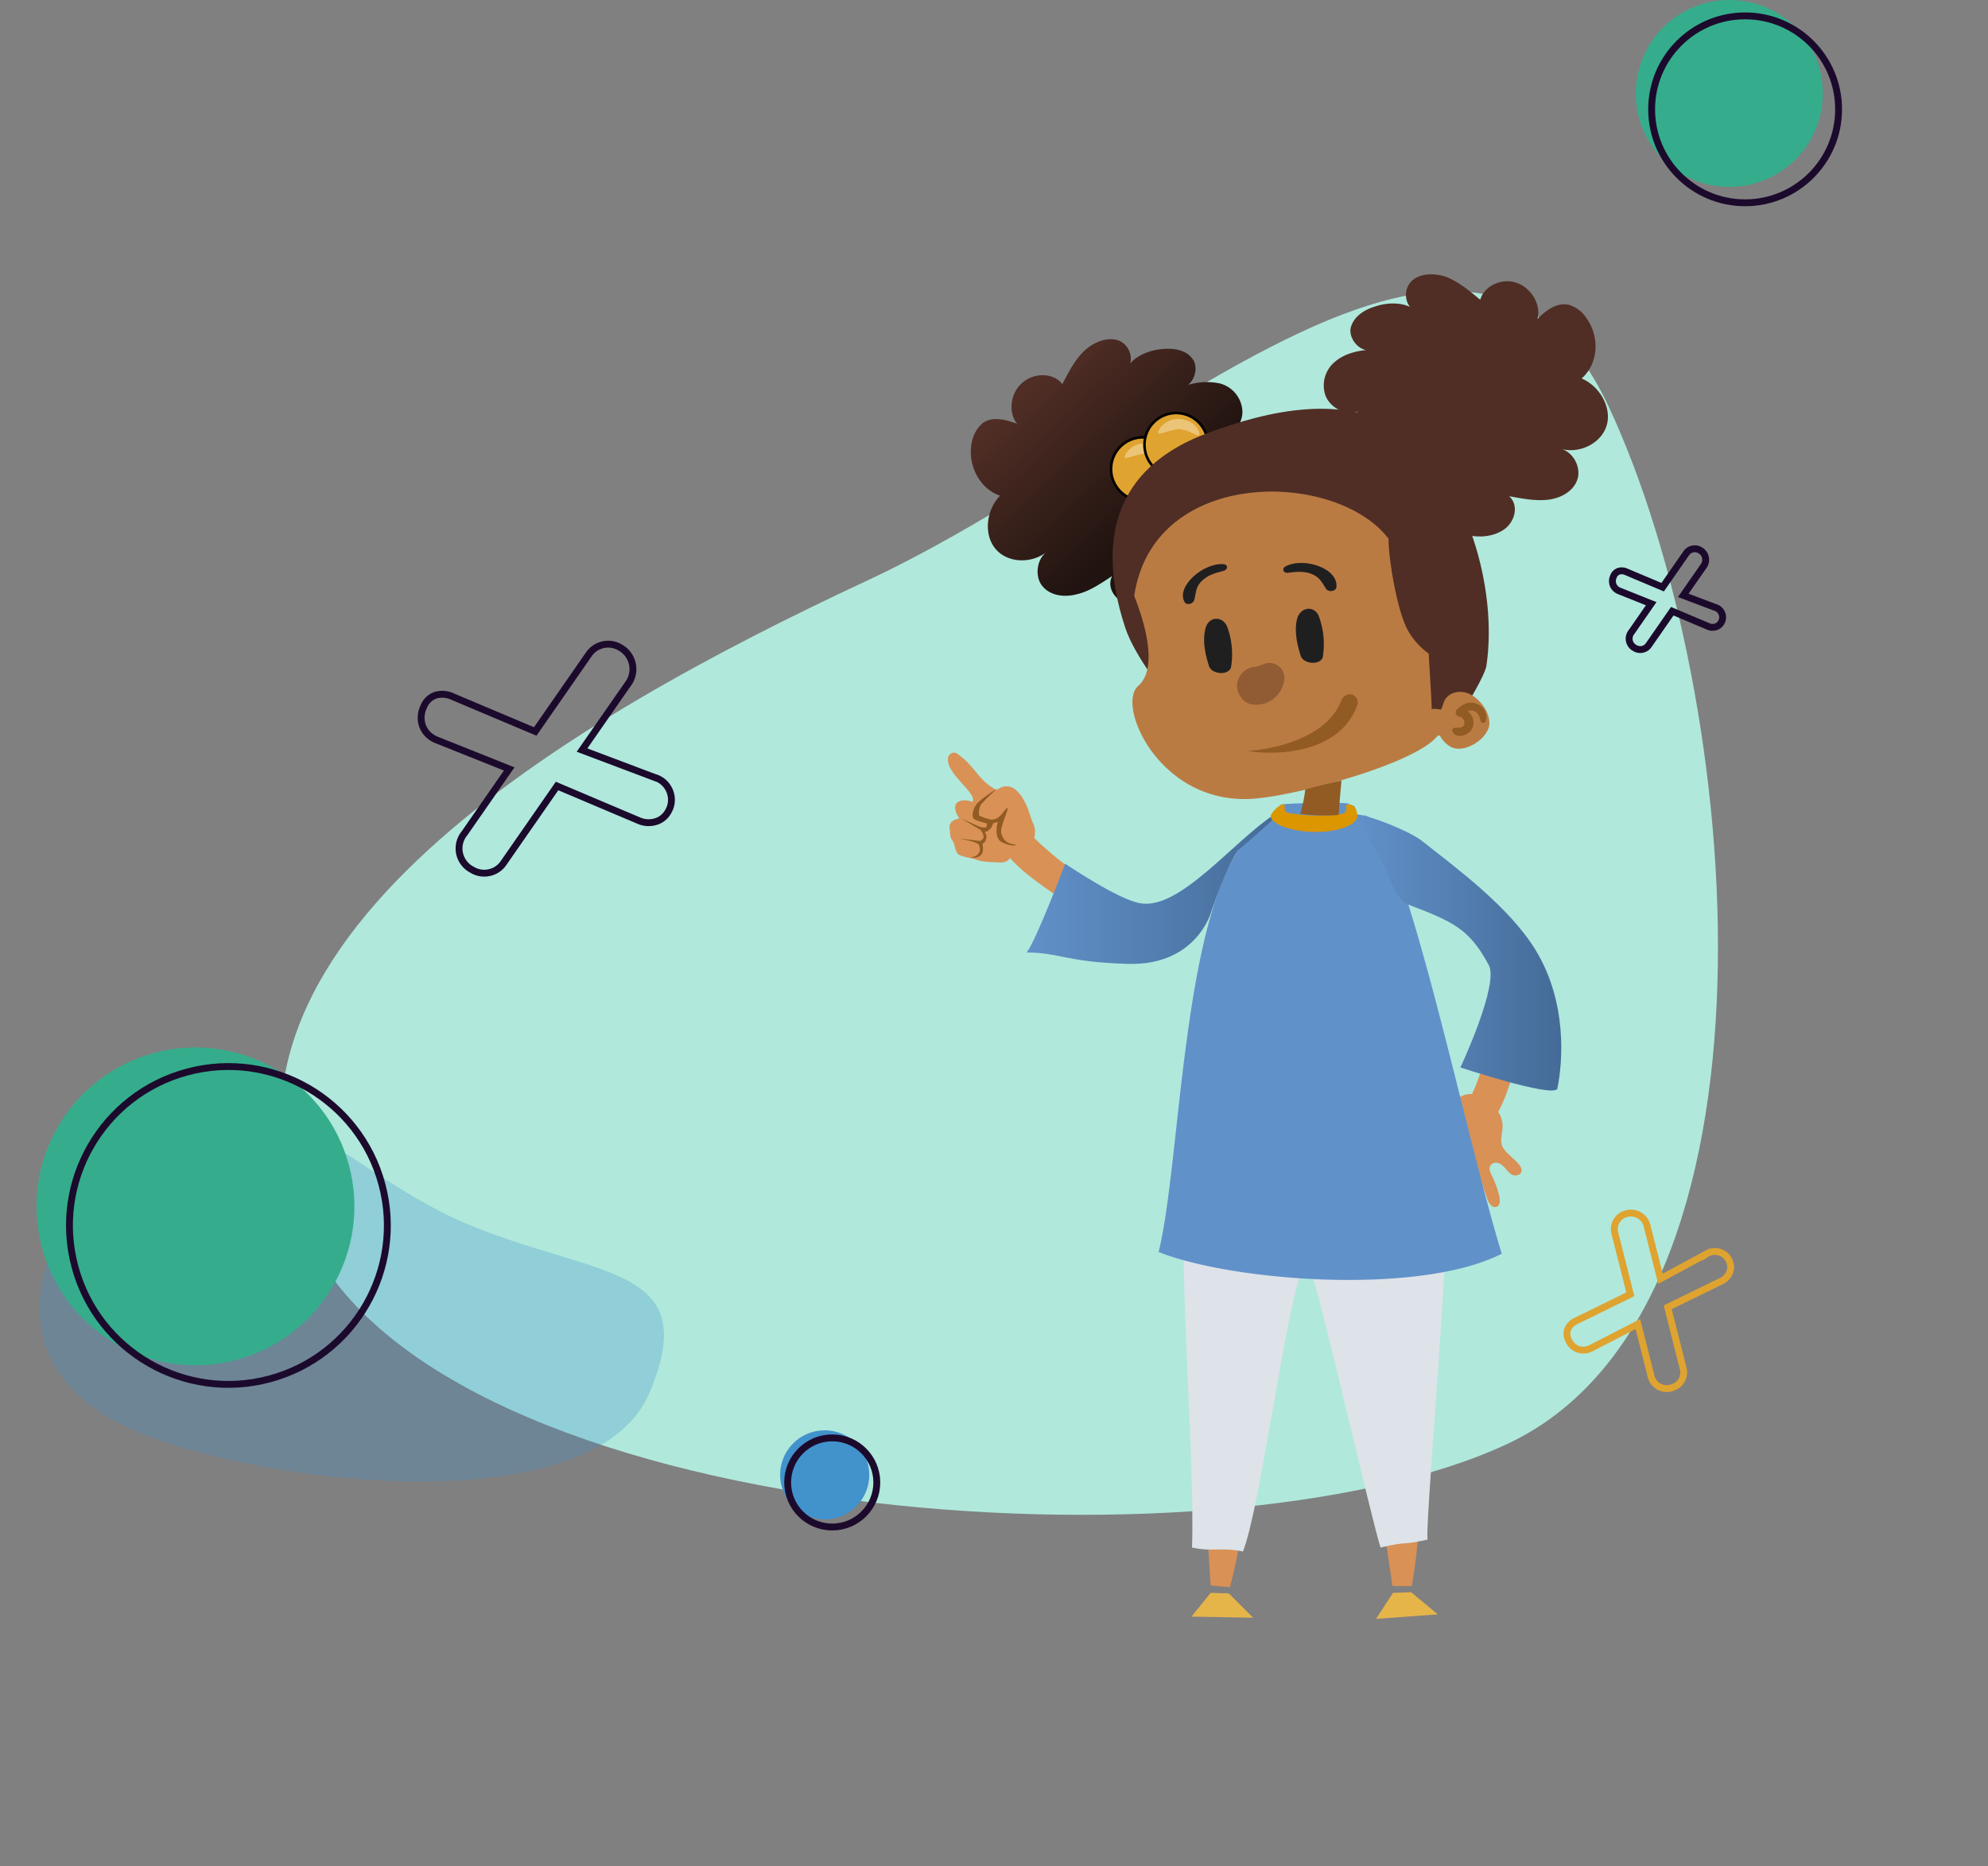 <svg xmlns="http://www.w3.org/2000/svg" xmlns:xlink="http://www.w3.org/1999/xlink" width="578.476" height="543.164" viewBox="0 0 578.476 543.164">
  <rect x="0" y="0" width="578.476" height="543.164" fill="#808080" stroke="none"/>
  <defs>
    <linearGradient id="linear-gradient" x1="-0.261" y1="0.668" x2="0.185" y2="1.106" gradientUnits="objectBoundingBox">
      <stop offset="0" stop-color="#502e25"/>
      <stop offset="1" stop-color="#201310"/>
    </linearGradient>
    <linearGradient id="linear-gradient-2" x1="2.924" y1="2.944" x2="3.872" y2="2.944" xlink:href="#linear-gradient"/>
    <linearGradient id="linear-gradient-3" x1="5.737" y1="0.925" x2="6.198" y2="1.37" xlink:href="#linear-gradient"/>
    <linearGradient id="linear-gradient-4" x1="-0.001" y1="0.5" x2="0.996" y2="0.5" gradientUnits="objectBoundingBox">
      <stop offset="0" stop-color="#fff"/>
      <stop offset="0" stop-color="#6191c9"/>
      <stop offset="1" stop-color="#446a96"/>
    </linearGradient>
    <linearGradient id="linear-gradient-5" x1="0" y1="0.5" x2="0.999" y2="0.5" xlink:href="#linear-gradient-4"/>
  </defs>
  <g id="Grupo_553" data-name="Grupo 553" transform="translate(-788 -166.321)">
    <path id="Caminho_246" data-name="Caminho 246" d="M1279,0" transform="translate(9.5 255.5)" fill="none" stroke="#727272" stroke-width="1"/>
    <path id="Caminho_245" data-name="Caminho 245" d="M1279,0" transform="translate(9.5 255.5)" fill="none" stroke="#727272" stroke-width="1"/>
    <g id="Grupo_287" data-name="Grupo 287" transform="translate(976.872 137.167)">
      <g id="Grupo_262" data-name="Grupo 262" transform="translate(27.984 158.376)">
        <path id="Caminho_482" data-name="Caminho 482" d="M575.846,330.893c0,93.132-135.05,104.089-228.182,104.089s-217,47.641-217-45.485S191.989,128.53,285.121,128.53,575.846,237.755,575.846,330.893Z" transform="translate(534.357 287.065) rotate(155)" fill="#b0e8dc"/>
        <path id="Caminho_531" data-name="Caminho 531" d="M21.952,31.558a2.981,2.981,0,0,1-1.839,1.633,3.065,3.065,0,0,1-4.157-2.363l-2.457-9.7L4.684,25.663a3.343,3.343,0,0,1-1.426.412,3,3,0,0,1-1.4-.268A3.209,3.209,0,0,1,.3,24.175,2.491,2.491,0,0,1,.2,22,3.076,3.076,0,0,1,1.747,20.52l10.314-5.06L9.113,3.809a2.919,2.919,0,0,1,.167-1.995A2.959,2.959,0,0,1,11.086.192a3.165,3.165,0,0,1,4.19,2.351L17.795,12.5,26.5,7.8a2.975,2.975,0,0,1,2.875-.234,2.881,2.881,0,0,1,1.566,1.672,2.686,2.686,0,0,1-.033,2.14A3.121,3.121,0,0,1,29.4,12.936l-10.225,5,2.948,11.651A2.92,2.92,0,0,1,21.952,31.558Z" transform="translate(270.707 22.426) rotate(49)" fill="none" stroke="#1c0a2d" stroke-miterlimit="10" stroke-width="2"/>
        <path id="Caminho_698" data-name="Caminho 698" d="M136.283,633.073a4.559,4.559,0,0,1-2.812,2.5,4.686,4.686,0,0,1-6.357-3.613l-3.758-14.835-13.48,6.936a5.112,5.112,0,0,1-2.181.631,4.592,4.592,0,0,1-2.139-.409,4.908,4.908,0,0,1-2.377-2.5,3.809,3.809,0,0,1-.153-3.332,4.7,4.7,0,0,1,2.36-2.258l15.772-7.737-4.508-17.817a4.465,4.465,0,0,1,.256-3.05,4.525,4.525,0,0,1,2.761-2.48,4.84,4.84,0,0,1,6.408,3.6l3.851,15.227,13.318-7.183a4.55,4.55,0,0,1,4.4-.358,4.406,4.406,0,0,1,2.394,2.556,4.107,4.107,0,0,1-.051,3.272,4.772,4.772,0,0,1-2.318,2.377l-15.636,7.643,4.508,17.817A4.465,4.465,0,0,1,136.283,633.073Z" transform="translate(136.385 -360.991)" fill="none" stroke="#dfa330" stroke-miterlimit="10" stroke-width="2"/>
        <g id="Grupo_260" data-name="Grupo 260" transform="translate(10.144 287.048)">
          <circle id="Elipse_317" data-name="Elipse 317" cx="12.972" cy="12.972" r="12.972" transform="translate(0 0)" fill="#4292cc"/>
          <circle id="Elipse_318" data-name="Elipse 318" cx="12.972" cy="12.972" r="12.972" transform="translate(2.193 2.203)" fill="none" stroke="#1c0a2d" stroke-miterlimit="10" stroke-width="2"/>
        </g>
        <path id="Caminho_699" data-name="Caminho 699" d="M166.816,75.738c-19.991,42.554-57.228,17.369-98.279,17.369S0,109.586,0,68.537,92.142,0,133.194,0,186.807,33.183,166.816,75.738Z" transform="matrix(-0.921, -0.391, 0.391, -0.921, -54.714, 339.342)" fill="#4292cc" opacity="0.29"/>
      </g>
      <g id="tela1-2" transform="translate(86.937 109)">
        <g id="ESQUERDA_9_" transform="translate(134.957 215.89)">
          <g id="Grupo_266" data-name="Grupo 266">
            <g id="Grupo_265" data-name="Grupo 265">
              <path id="Caminho_700" data-name="Caminho 700" d="M109.1,149.629a45.6,45.6,0,0,1-1.648,8.238,102.394,102.394,0,0,1-3.3,10.051c-1.318,3.625-3.46,6.92-3.954,10.71-.33,3.3,3.79,4.943,6.1,2.966,5.437-4.449,7.744-14.5,9.721-20.926.824-2.966,1.648-5.932,2.307-8.9C116.19,148.97,111.576,147.323,109.1,149.629Z" transform="translate(-85.192 -148.537)" fill="#d99156"/>
              <g id="Grupo_264" data-name="Grupo 264" transform="translate(0 22.677)">
                <path id="Caminho_701" data-name="Caminho 701" d="M92.921,191.793a4.1,4.1,0,0,0-.165,1.318,1.714,1.714,0,0,0,2.142.989,3.92,3.92,0,0,0,2.142-1.483c2.8-2.966,4.943-10.216,7.085-9.392,1.483.659.165,5.108-.494,8.074a16.25,16.25,0,0,0-.494,3.954,2.022,2.022,0,0,0,3.954.494c.659-2.966.659-7.744,1.812-10.545a.888.888,0,0,1,1.648,0l2.636,7.909c.494,1.153,1.483,2.472,2.636,1.977.989-.33.989-1.812.824-2.8a26.815,26.815,0,0,0-2.142-6.1c-.494-.989-1.153-2.307-.33-3.3s2.472-.659,3.3.165c.989.824,1.648,1.977,2.636,2.636,1.153.659,2.966.165,2.966-1.153a3.055,3.055,0,0,0-.33-1.153c-1.648-2.636-5.6-4.284-5.6-7.415,0-2.307.824-3.954.165-6.1-.494-1.812-.989-2.636-2.472-3.3a7.162,7.162,0,0,1-3.46-2.307c-.989-1.318-1.648-1.977-3.3-1.977a6.211,6.211,0,0,0-4.119,1.812c-1.153.989-2.142,2.636-3.3,3.79-1.483,1.483-2.966.494-4.778-.33a5.084,5.084,0,0,0-2.966-.824,2.12,2.12,0,0,0-1.812,2.472,4.934,4.934,0,0,0,.659,1.648c1.648,3.625,4.778,2.472,9.062,2.636C100.006,179.93,94.733,185.7,92.921,191.793Z" transform="translate(-91.087 -162.3)" fill="#d99156"/>
              </g>
            </g>
          </g>
        </g>
        <g id="Grupo_267" data-name="Grupo 267" transform="translate(114.546 285.361)">
          <path id="Caminho_702" data-name="Caminho 702" d="M103.086,190.7c0,28.34.33,73.322-3.954,96.389h-5.6C89.08,256.442,83.808,222.665,78.7,190.7Z" transform="translate(-78.7 -190.7)" fill="#d99156"/>
          <path id="Caminho_703" data-name="Caminho 703" d="M89.743,250.465,84.8,258.044l17.96-1.318L95.016,250.3Z" transform="translate(-74.749 -152.098)" fill="#e6b54a"/>
        </g>
        <g id="Grupo_268" data-name="Grupo 268" transform="translate(69.73 284.372)">
          <path id="Caminho_704" data-name="Caminho 704" d="M75.886,192.077c-2.307,28.175-5.932,73.157-12.028,95.73-1.812-.165-3.79-.33-5.6-.494-1.977-30.976-4.449-64.919-6.755-97.213Z" transform="translate(-51.5 -190.1)" fill="#d99156"/>
          <path id="Caminho_705" data-name="Caminho 705" d="M57.8,250.4l-5.6,6.92,17.96.33-7.085-7.085Z" transform="translate(-51.047 -151.045)" fill="#e6b54a"/>
        </g>
        <path id="Caminho_706" data-name="Caminho 706" d="M69.033,31.827c3.46-.33,7.085.33,8.9,3.131s-.165,7.909-3.46,8.074a18.159,18.159,0,0,1,11.369-1.153,8.8,8.8,0,0,1,6.426,8.238c0,3.954-3.625,8.074-7.415,7.909,3.954.494,7.744,1.648,10.545,4.284a10.924,10.924,0,0,1,3.131,10.875c-1.153,3.954-5.437,7.415-9.227,6.591,2.966,2.307,5.6,5.932,4.613,9.886-.824,3.625-4.449,6.1-8.074,6.755s-7.085-.165-10.38-.989c-1.648,7.085-9.721,12.358-16.312,10.71-3.625-.824-6.591-4.778-4.778-8.238-3.3,2.142-6.591,4.449-10.216,5.273-3.625.989-7.744.494-10.051-2.307C31.8,98.228,32.29,92.956,35.42,90.814c-4.613,3.625-11.534,3.3-14.994-.824s-2.8-11.2,1.318-15.488c-5.932-1.977-9.557-8.9-8.238-15.488a10.006,10.006,0,0,1,3.131-5.6c2.966-2.142,6.92-.989,10.051.165-2.636-3.3-1.977-9.062,1.648-12.028,3.46-2.966,9.062-2.8,11.534.494,1.812-3.46,3.625-7.085,6.426-9.721s7.085-4.284,10.38-2.8a5.856,5.856,0,0,1,1.483,9.227C59.312,34.463,64.584,32.156,69.033,31.827Z" transform="translate(-6.553 -10.094)" fill="url(#linear-gradient)"/>
        <circle id="Elipse_344" data-name="Elipse 344" cx="9.227" cy="9.227" r="9.227" transform="translate(47.486 47.436)" fill="#dfa330" stroke="#000" stroke-miterlimit="10" stroke-width="0.75"/>
        <path id="Caminho_707" data-name="Caminho 707" d="M52.428,51.88c0,.989-1.977-.824-5.108-1.483-2.307-.494-6.92,1.977-6.92.989s2.307-4.613,7.085-3.954C51.6,48.09,52.593,50.891,52.428,51.88Z" transform="translate(11.04 1.817)" fill="#ebc477"/>
        <circle id="Elipse_345" data-name="Elipse 345" cx="9.227" cy="9.227" r="9.227" transform="translate(57.207 40.351)" fill="#dfa330" stroke="#000" stroke-miterlimit="10" stroke-width="0.75"/>
        <path id="Caminho_708" data-name="Caminho 708" d="M58.328,47.58c0,.989-1.977-.824-5.108-1.483-2.307-.494-6.92,1.977-6.92.989s2.307-4.613,7.085-3.954C57.339,43.955,58.493,46.756,58.328,47.58Z" transform="translate(14.862 -0.968)" fill="#ebc477"/>
        <path id="Caminho_709" data-name="Caminho 709" d="M72,78.231c-.659,3.3,0,6.755,1.153,10.38.824,2.472,5.767,2.8,6.426.33a23.476,23.476,0,0,0-1.153-11.863C76.946,73.782,72.662,74.111,72,78.231Z" transform="translate(31.339 19.625)" fill="#201f20"/>
        <path id="Caminho_710" data-name="Caminho 710" d="M58.088,131.459c-4.778-8.074-13.181-17.63-16.147-26.528-9.557-29,0-47.618,23.727-56.515,17.63-6.591,41.027-12.193,57.339.165,18.454,13.84,27.351,44.982,24.056,67.39-.33,2.636-5.767,11.7-7.25,13.841s-5.6.165-8.074-.494Z" transform="translate(9.664 -2.133)" fill="url(#linear-gradient-2)"/>
        <path id="Caminho_711" data-name="Caminho 711" d="M90.465,26.885c-3.3.989-6.426,3.131-7.085,6.426-.494,3.3,3.131,7.25,6.426,6.1-3.954.165-7.909.989-10.875,3.46a8.939,8.939,0,0,0-2.8,10.051c1.483,3.625,6.426,6.1,9.886,4.284a19.082,19.082,0,0,0-8.074,8.074,11.088,11.088,0,0,0,1.318,11.2c2.636,3.3,7.909,4.613,11.039,2.472-1.977,3.3-2.966,7.579-.494,10.875,2.142,2.966,6.591,3.954,10.051,3.131s6.261-2.966,9.062-4.943c4.284,5.932,13.841,7.579,19.278,3.625,2.966-2.142,4.284-6.92,1.318-9.557,3.79.659,7.744,1.483,11.534.989s7.415-2.636,8.4-6.1-1.318-7.909-5.108-8.733c5.6,1.648,11.863-1.483,13.511-6.591s-1.812-11.534-7.25-13.84c4.778-4.119,5.437-11.863,1.483-17.465a9.451,9.451,0,0,0-5.108-3.954c-3.625-.824-6.755,1.648-9.227,4.119,1.153-3.954-1.648-9.062-6.1-10.545s-9.392.989-10.545,4.943c-2.966-2.472-6.1-5.108-9.721-6.591-3.625-1.318-8.238-1.153-10.545,1.483a5.757,5.757,0,0,0,2.307,9.062C100.351,25.567,94.749,25.4,90.465,26.885Z" transform="translate(33.803 -17.51)" fill="url(#linear-gradient-3)"/>
        <path id="Caminho_712" data-name="Caminho 712" d="M140.671,115.226c-2.8-1.812-6.92-1.318-8.238,1.812-.165.33-.659,2.307-.989,2.307a6.909,6.909,0,0,0-2.636-.165c.165,0-.33-7.415-.824-16.147a20.966,20.966,0,0,1-5.767-6.261c-3.3-5.273-5.932-21.09-5.932-27.187C101.127,49.649,47.907,48.5,42.3,86.227c0,.33,8.568,19.772,1.153,26.2-6.591,5.767,6.591,35.26,34.107,32.789,13.181-1.153,46.465-10.216,52.89-18.124.33-.33.824-.33.989.165a7.614,7.614,0,0,0,2.8,2.8,1.249,1.249,0,0,0,.659.33c3.79,1.483,9.886-2.307,10.71-6.426C145.944,120.334,143.307,116.874,140.671,115.226Z" transform="translate(11.937 7.344)" fill="#ba7b43"/>
        <path id="Caminho_713" data-name="Caminho 713" d="M54.7,81.731c-.659,3.3,0,6.755,1.153,10.38.824,2.472,5.767,2.8,6.426.33a23.476,23.476,0,0,0-1.153-11.863C59.646,77.282,55.362,77.611,54.7,81.731Z" transform="translate(20.134 21.892)" fill="#201f20"/>
        <path id="Caminho_714" data-name="Caminho 714" d="M70.9,79.909c-.659,3.3,0,6.755,1.153,10.38.824,2.472,5.767,2.8,6.426.33a23.476,23.476,0,0,0-1.153-11.863C76.011,75.46,71.727,75.955,70.9,79.909Z" transform="translate(30.627 20.747)" fill="#201f20"/>
        <path id="Caminho_715" data-name="Caminho 715" d="M105.592,93.554c-2.307-.989-4.449,0-6.1,1.812a1.169,1.169,0,0,0,.659,1.812,1.889,1.889,0,0,1,1.648,2.142c-.33,1.318-1.812,1.153-2.8,1.153a.792.792,0,0,0-.659,1.153c1.318,2.307,4.778.989,5.767-.989a4.087,4.087,0,0,0-1.318-4.943,2.323,2.323,0,0,1,2.307.165c.989.494,1.153,1.812,1.483,2.8a.808.808,0,0,0,1.483-.165A4.245,4.245,0,0,0,105.592,93.554Z" transform="translate(48.499 31.488)" fill="#915b23"/>
        <path id="VENTA_4_" d="M74.005,91.182A4.384,4.384,0,0,0,68.239,86.4c-.824.33-1.483.494-2.142.824h0c.494-.33.165-.165,0,0a5.818,5.818,0,0,0-5.767,4.614c-.494,2.8,1.483,6.1,4.449,6.426A8.314,8.314,0,0,0,74.005,91.182Z" transform="translate(23.899 26.939)" fill="#774928" opacity="0.6"/>
        <g id="ROUPA_4_" transform="translate(61.326 153.811)">
          <path id="Caminho_716" data-name="Caminho 716" d="M127.1,159.9c4.943,9.062-6.261,128.519-5.273,133.627-8.074,1.812-5.437.329-13.676,2.307-2.472-7.415-17.465-73.157-20.431-80.9l-2.636-.165c-.494,0,0,.824-.165,1.318-4.943,14.335-11.863,68.379-16.806,80.9-6.1-1.318-8.733.165-14.829-1.153.989-27.187-4.943-89.634-1.318-116.656Z" transform="translate(-43.563 -79.099)" fill="#dde3e8"/>
          <g id="FRENTE_4_">
            <path id="Caminho_717" data-name="Caminho 717" d="M66.3,114.677c.33-.659.494-1.318.824-1.977A5.5,5.5,0,0,1,66.3,114.677Z" transform="translate(-33.511 -109.669)" fill="#6191c9"/>
            <path id="Caminho_718" data-name="Caminho 718" d="M82.4,112.7" transform="translate(-23.084 -109.669)" fill="#6191c9"/>
            <path id="Caminho_719" data-name="Caminho 719" d="M66.9,113.312c.33-.659.494-1.153.824-1.812A8.831,8.831,0,0,1,66.9,113.312Z" transform="translate(-33.123 -110.446)" fill="#6191c9"/>
            <path id="Caminho_720" data-name="Caminho 720" d="M67.5,111.5Z" transform="translate(-32.734 -110.446)" fill="#6191c9"/>
            <path id="Caminho_721" data-name="Caminho 721" d="M66.8,112.93c0-.165.165-.165.165-.33C66.965,112.765,66.965,112.765,66.8,112.93Z" transform="translate(-33.187 -109.734)" fill="#6191c9"/>
            <path id="Caminho_722" data-name="Caminho 722" d="M81.8,111.6" transform="translate(-23.472 -110.382)" fill="#6191c9"/>
            <path id="Caminho_723" data-name="Caminho 723" d="M80.507,114.221c.989-1.648.494-2.8,2.307-2.966,5.932-.494,18.454-.494,18.784-.165,0,.165,1.648.659,1.812.824.33.33,0,.33.33.824a4.811,4.811,0,0,0,.33,1.483c.33.494,1.812.33,2.472.33,10.875,2.8,29,92.929,39.709,127.53-23.891,12.193-78.265,8.074-99.849-.494,7.25-29.164,6.755-115.832,33.118-125.718Z" transform="translate(-46.4 -110.861)" fill="#6191c9"/>
          </g>
        </g>
        <g id="ESQUERDA_8_" transform="translate(0 139.212)">
          <g id="Grupo_271" data-name="Grupo 271">
            <g id="Grupo_270" data-name="Grupo 270">
              <path id="Caminho_724" data-name="Caminho 724" d="M47.1,132.542c-2.472-1.318-4.943-2.8-7.25-4.284a80.187,80.187,0,0,1-8.238-6.591c-2.966-2.472-5.273-5.6-8.733-7.25-2.966-1.318-5.932,1.977-4.778,4.778,2.472,6.591,10.875,12.193,16.477,16.147,2.472,1.812,5.108,3.46,7.744,5.108C45.287,139.462,48.417,135.673,47.1,132.542Z" transform="translate(-3.568 -94.151)" fill="#d99156"/>
              <g id="Grupo_269" data-name="Grupo 269">
                <path id="Caminho_725" data-name="Caminho 725" d="M12.179,102.494A1.871,1.871,0,0,0,10.861,102a1.8,1.8,0,0,0-1.648,1.812,5.217,5.217,0,0,0,.659,2.636c1.812,3.625,7.909,8.074,6.426,9.886-1.977-.989-7.415-.824-3.79,4.778,0,.165-3.3.33-2.8,3.131.33,1.812-.165,1.977.989,3.625.33.33.659,3.131,1.648,3.79,1.648.824,3.131.824,5.108,1.483,2.142.824,4.943.659,7.085.824,1.812,0,2.472-.824,3.46-2.142a7.02,7.02,0,0,1,3.3-2.472c1.483-.494,2.307-.824,2.966-2.471a6.032,6.032,0,0,0-.33-4.449c-.659-1.483-1.153-3.46-1.812-4.943-.824-1.812-3.79-8.238-8.733-4.613C17.781,109.909,17.286,106.119,12.179,102.494Z" transform="translate(-9.18 -102)" fill="#d99156"/>
              </g>
            </g>
          </g>
        </g>
        <path id="DIREITO_8_" d="M76.814,141.6S72.53,157.419,52.429,156.76c-17.795-.494-19.772-3.3-29.329-3.3C26.066,149.51,34.3,127.6,34.3,127.6s15.488,10.545,21.914,11.534c11.534,1.977,27.022-18.124,39.215-26.033,4.449-2.966-2.142,3.3-10.71,10.545C81.428,127.925,76.814,141.6,76.814,141.6Z" transform="translate(-0.165 43.911)" fill="url(#linear-gradient-4)"/>
        <path id="DIREITO_9_" d="M81.3,112.9c3.131,0,14.994,4.614,18.948,7.579,10.216,8.074,25.539,19.278,33.283,31.965,9.227,15.159,7.909,32.624,6.261,40.368-1.812,2.472-28.175-6.261-28.175-6.261s11.369-24.221,8.238-29.823c-5.6-10.38-10.051-12.522-23.562-17.63-2.636-.989-5.273-6.92-5.932-9.227Z" transform="translate(37.53 44.272)" fill="url(#linear-gradient-5)"/>
        <path id="GOLA_5_" d="M91.409,114.56c0,2.307-4.943,4.614-12.028,4.614S66.2,116.867,66.2,114.56c0-.824,2.472-3.46,3.79-3.46.659,0-.33,2.142,1.153,2.472a41.927,41.927,0,0,0,8.568.824c2.8,0,5.6,0,7.579-.659,1.648-.659.494-2.307.989-2.472C90.915,110.606,91.409,113.572,91.409,114.56Z" transform="translate(27.75 43.106)" fill="#db9600"/>
        <path id="PESCOÇO_4_" d="M83.428,106.9c-1.318.33-7.744,1.812-10.545,2.636a39.033,39.033,0,0,1-1.483,7.085,55.15,55.15,0,0,0,11.2.33S82.934,111.843,83.428,106.9Z" transform="translate(31.118 40.386)" fill="#915b23"/>
        <path id="BOCA_15_" d="M69.047,69.5c-1.153.659-.659,2.142.989,1.812,2.636-.33,4.943-.494,7.25.659,1.977.989,2.636,2.636,3.625,4.119.824.989,2.8.659,2.966-.494C84.535,69.994,74.32,66.7,69.047,69.5Z" transform="translate(29.187 15.504)" fill="#201f20"/>
        <path id="Caminho_726" data-name="Caminho 726" d="M26.483,124.777c-.33,0-1.483.659-4.449-.824-1.318-.659-1.977-2.636-1.153-5.932a5.949,5.949,0,0,1-2.966.494c-.494,0-3.954-.989-4.119-1.483-.824-1.483.659-3.954,1.153-4.449a26.649,26.649,0,0,1,4.119-3.131l1.812-1.153a45.4,45.4,0,0,0-4.943,4.778,5.452,5.452,0,0,0-.494,3.131,15.026,15.026,0,0,0,2.636.989c3.46,1.153,4.943-3.46,5.6-3.131.494.33-2.636,6.261-1.648,7.744C22.694,123.294,23.023,124.282,26.483,124.777Z" transform="translate(-6.349 41.292)" fill="#915b23"/>
        <path id="BOCA_9_" d="M62.571,68.71c1.318.165,1.318,1.648-.165,1.977-2.636.659-4.778,1.318-6.591,3.3C54.333,75.63,54.5,77.442,54,79.09c-.33,1.318-2.307,1.648-2.8.659C48.566,75.3,56.639,68.215,62.571,68.71Z" transform="translate(17.704 15.635)" fill="#201f20"/>
        <path id="Caminho_727" data-name="Caminho 727" d="M14.525,124.969l.989-.165A2.818,2.818,0,0,0,17,123.816c.659-.659.33-2.142,0-2.636-.659-.824-6.1-1.812-6.1-1.812l6.591.824c.494-.33.989-.824.989-.989a3.7,3.7,0,0,0-.989-2.307l-5.6-3.3L17,115.907a3.859,3.859,0,0,0,2.142.33c.494-.33.165-1.812.165-1.977l1.977.165a3.355,3.355,0,0,1-1.318,2.636c-.33.33-.659.33-1.153.494A2.784,2.784,0,0,1,19.3,119.2a2.3,2.3,0,0,1-1.153,1.812c.165.989.494,2.966-.989,3.625C16.337,125.3,14.854,124.969,14.525,124.969Z" transform="translate(-8.066 44.725)" fill="#915b23"/>
        <path id="Caminho_728" data-name="Caminho 728" d="M68.791,108.681a38.4,38.4,0,0,1-6.591-.494s22.079-1.153,27.187-14.829a2.669,2.669,0,0,1,2.8-1.648h0A2.39,2.39,0,0,1,94,94.84C90.046,105.715,78.182,108.681,68.791,108.681Z" transform="translate(25.16 30.531)" fill="#915b23"/>
      </g>
    </g>
    <path id="Caminho_863" data-name="Caminho 863" d="M152.577,656.5a6.771,6.771,0,0,1-4.177,3.708,6.961,6.961,0,0,1-9.442-5.366L133.377,632.8l-20.023,10.3a7.6,7.6,0,0,1-3.24.937,6.821,6.821,0,0,1-3.177-.608,7.29,7.29,0,0,1-3.531-3.708,5.658,5.658,0,0,1-.228-4.949,6.987,6.987,0,0,1,3.506-3.354l23.428-11.493-6.7-26.466a6.632,6.632,0,0,1,.38-4.531,6.721,6.721,0,0,1,4.1-3.683,7.189,7.189,0,0,1,9.518,5.341l5.721,22.618,19.783-10.67a6.759,6.759,0,0,1,6.531-.532,6.544,6.544,0,0,1,3.557,3.8,6.1,6.1,0,0,1-.076,4.86,7.089,7.089,0,0,1-3.443,3.531l-23.225,11.353,6.7,26.466A6.632,6.632,0,0,1,152.577,656.5Z" transform="translate(1326.248 -125.702) rotate(49)" fill="none" stroke="#1c0a2d" stroke-miterlimit="10" stroke-width="2"/>
    <g id="Grupo_291" data-name="Grupo 291" transform="translate(999.654 -162.384)">
      <circle id="Elipse_317-2" data-name="Elipse 317" cx="27.201" cy="27.201" r="27.201" transform="translate(264.346 328.705)" fill="#35ad8c"/>
      <circle id="Elipse_318-2" data-name="Elipse 318" cx="27.201" cy="27.201" r="27.201" transform="translate(268.945 333.324)" fill="none" stroke="#1c0a2d" stroke-miterlimit="10" stroke-width="2"/>
    </g>
    <g id="Grupo_293" data-name="Grupo 293" transform="matrix(0.966, -0.259, 0.259, 0.966, 447.746, 235.664)">
      <circle id="Elipse_317-3" data-name="Elipse 317" cx="46.237" cy="46.237" r="46.237" transform="translate(264.346 328.705)" fill="#35ad8c"/>
      <circle id="Elipse_318-3" data-name="Elipse 318" cx="46.237" cy="46.237" r="46.237" transform="translate(272.164 336.557)" fill="none" stroke="#1c0a2d" stroke-miterlimit="10" stroke-width="2"/>
    </g>
  </g>
</svg>

